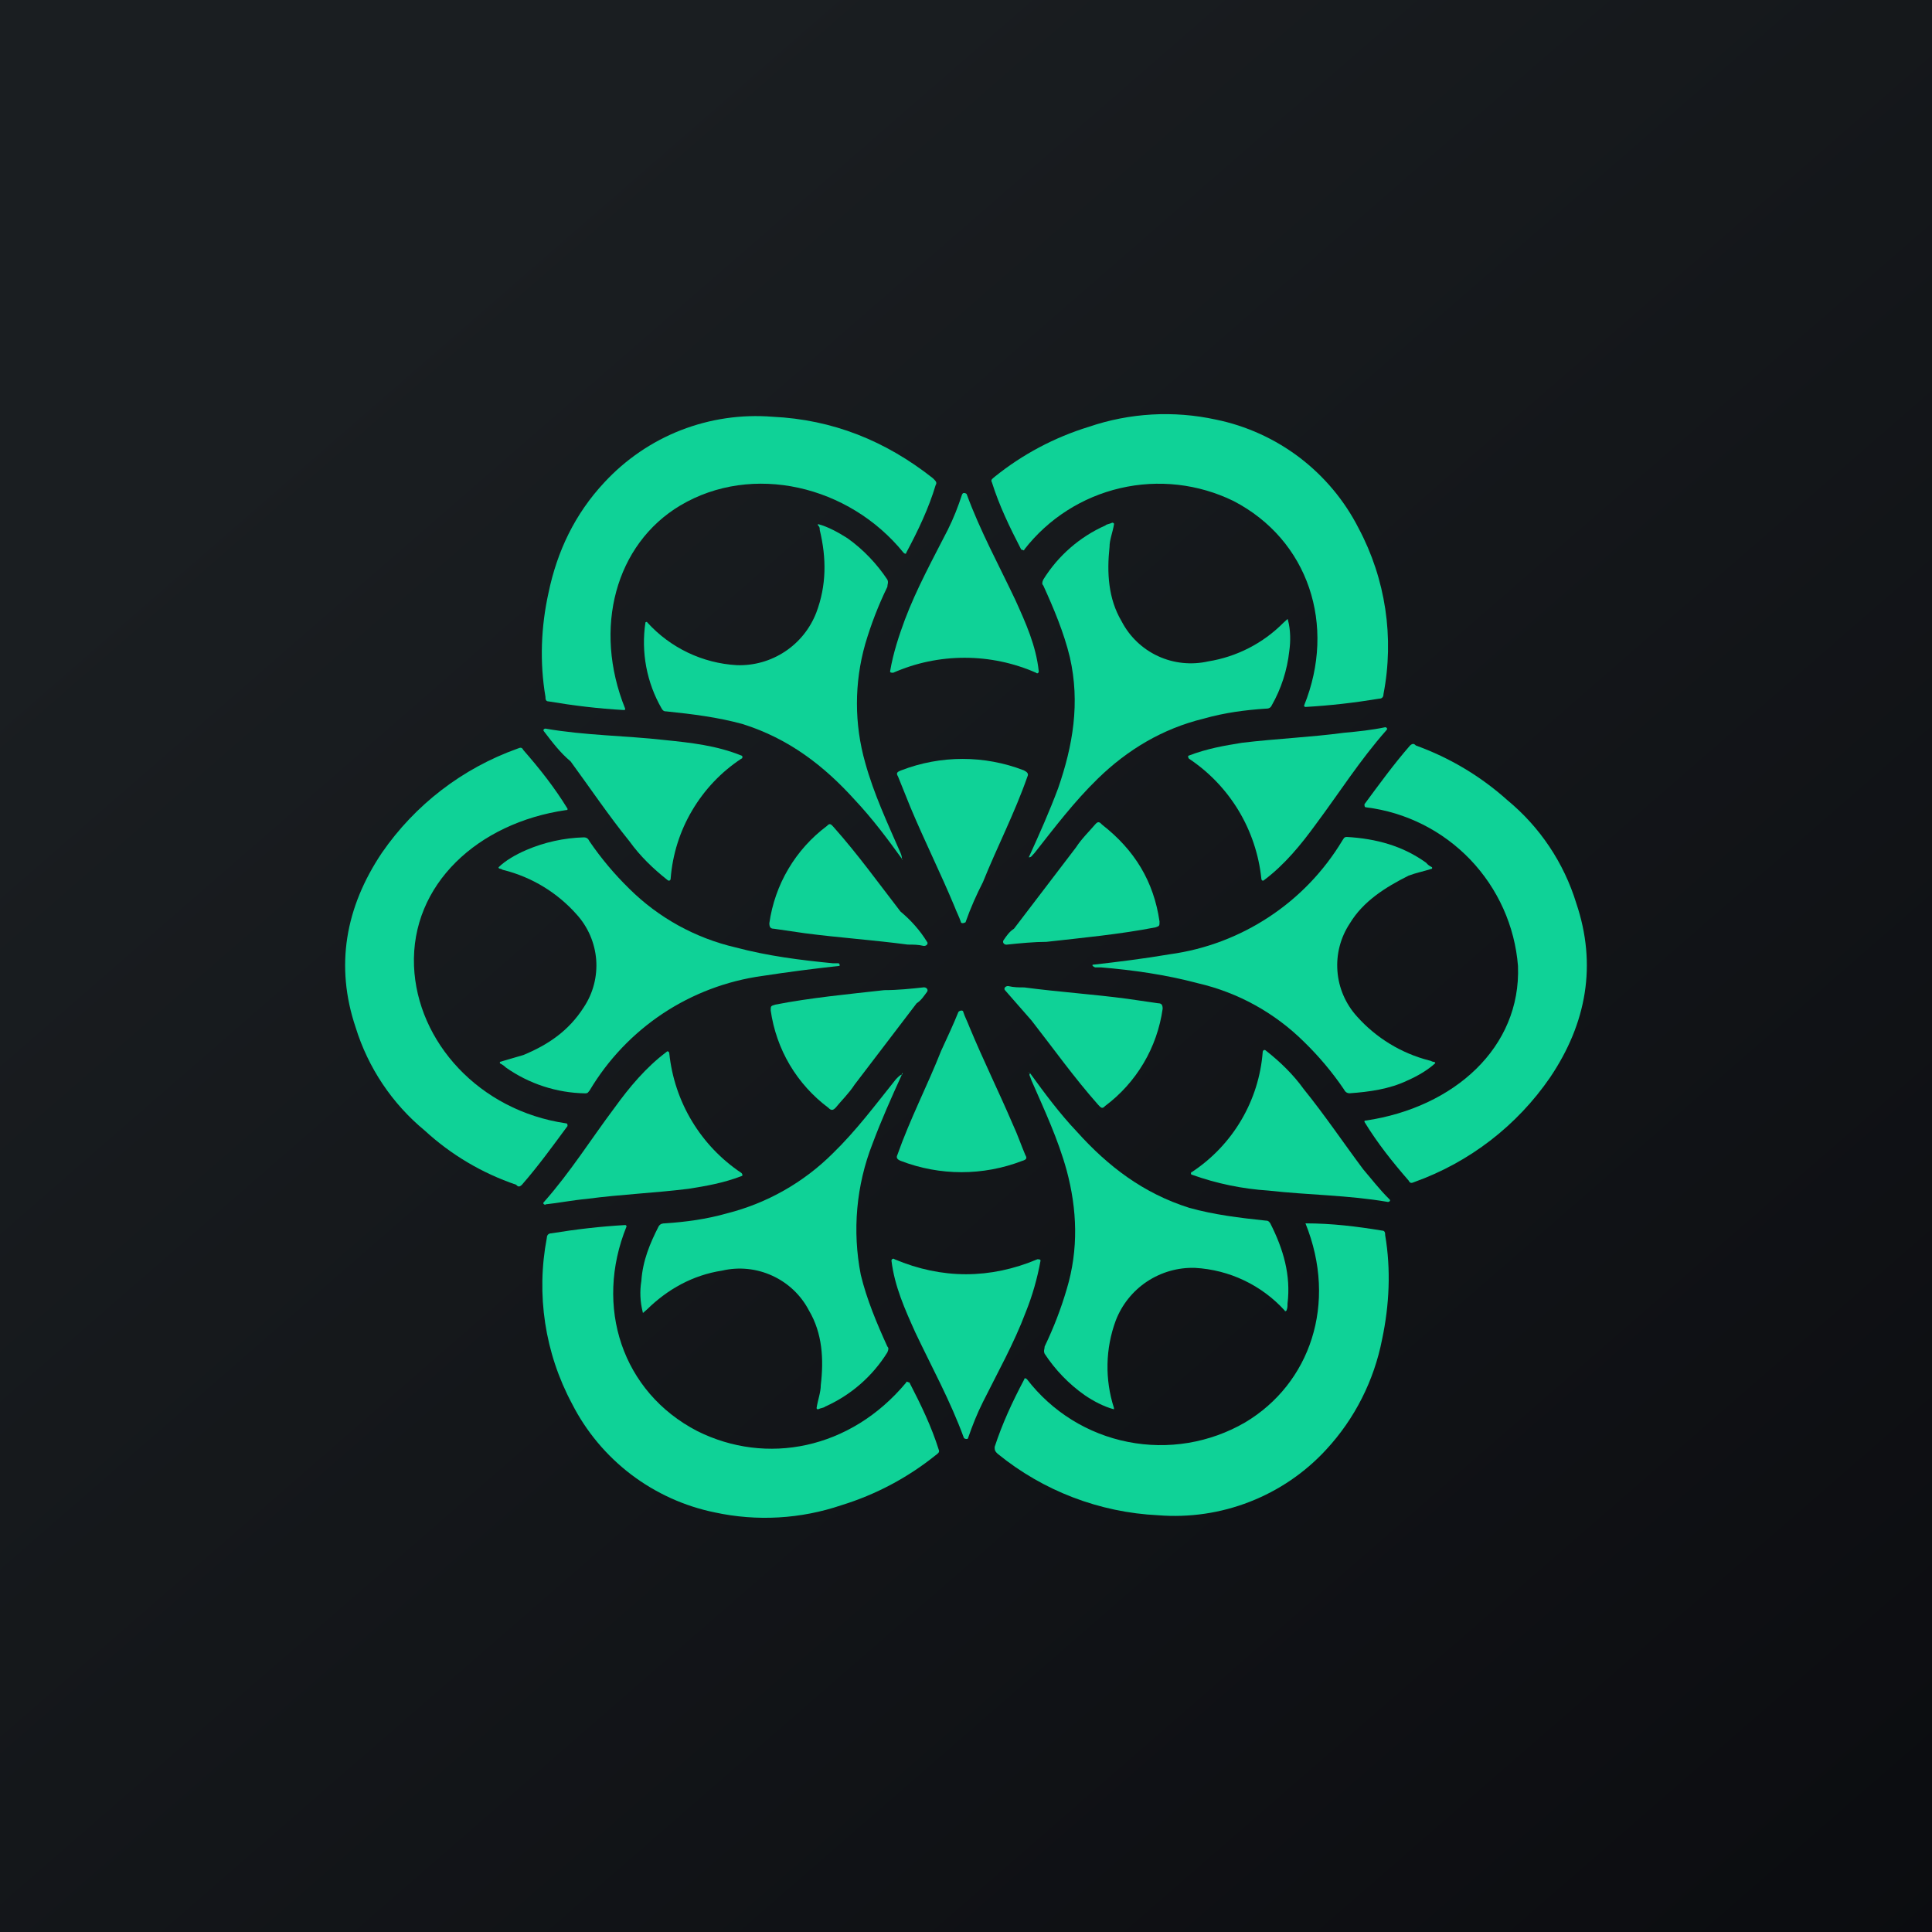 <svg width="24" height="24" viewBox="0 0 24 24" fill="none" xmlns="http://www.w3.org/2000/svg">
<g clip-path="url(#clip0_31_13627)">
<path d="M0 0H24V24H0V0Z" fill="url(#paint0_linear_31_13627)"/>
<path d="M12.797 13.333C12.977 13.581 13.161 13.83 13.38 14.061C13.766 14.49 14.203 14.824 14.773 15.004C15.081 15.09 15.394 15.128 15.724 15.163C15.741 15.163 15.758 15.163 15.78 15.197C15.943 15.518 16.037 15.84 15.994 16.195C15.994 16.23 15.994 16.247 15.981 16.281C15.981 16.281 15.96 16.298 15.96 16.281C15.673 15.965 15.273 15.774 14.846 15.75C14.634 15.743 14.425 15.803 14.248 15.92C14.071 16.038 13.936 16.207 13.86 16.405C13.731 16.754 13.724 17.136 13.838 17.49V17.507C13.71 17.473 13.581 17.404 13.474 17.331C13.278 17.193 13.109 17.018 12.977 16.817C12.96 16.778 12.977 16.761 12.977 16.727C13.088 16.495 13.178 16.264 13.251 16.015C13.401 15.518 13.38 15.021 13.251 14.541C13.144 14.151 12.977 13.796 12.814 13.423C12.797 13.367 12.776 13.35 12.797 13.333C12.776 13.316 12.758 13.316 12.797 13.333Z" fill="#0FD297"/>
<path d="M12.026 17.863C12.026 17.88 11.991 17.88 11.974 17.863C11.807 17.404 11.571 16.976 11.37 16.551C11.241 16.264 11.113 15.981 11.074 15.66C11.074 15.643 11.096 15.626 11.113 15.643C11.7 15.891 12.3 15.891 12.887 15.643C12.904 15.643 12.926 15.643 12.926 15.66C12.886 15.88 12.825 16.095 12.741 16.303C12.596 16.688 12.394 17.048 12.21 17.417C12.137 17.563 12.081 17.704 12.026 17.863ZM11.906 12.57C11.927 12.548 11.966 12.548 11.966 12.57C11.983 12.626 12.021 12.698 12.043 12.758C12.214 13.17 12.407 13.56 12.583 13.971C12.643 14.1 12.681 14.216 12.737 14.348C12.758 14.383 12.758 14.404 12.698 14.421C12.213 14.608 11.675 14.608 11.19 14.421C11.147 14.404 11.13 14.383 11.147 14.348C11.306 13.898 11.52 13.487 11.691 13.054C11.768 12.887 11.846 12.72 11.906 12.57ZM16.217 15.197C16.217 15.18 16.217 15.18 16.217 15.197C16.547 15.197 16.86 15.236 17.169 15.287C17.207 15.287 17.207 15.321 17.207 15.343C17.28 15.771 17.259 16.213 17.169 16.637C17.069 17.15 16.829 17.625 16.474 18.008C16.211 18.294 15.886 18.515 15.524 18.656C15.163 18.797 14.774 18.854 14.387 18.823C13.658 18.788 12.96 18.521 12.394 18.06C12.356 18.026 12.356 18.008 12.356 17.974C12.45 17.687 12.574 17.417 12.724 17.134C12.724 17.117 12.741 17.117 12.758 17.134C13.068 17.537 13.513 17.814 14.012 17.912C14.51 18.011 15.028 17.925 15.467 17.67C16.273 17.19 16.62 16.195 16.217 15.197Z" fill="#0FD297"/>
<path d="M11.203 13.35C11.074 13.633 10.946 13.92 10.839 14.207C10.636 14.725 10.586 15.29 10.693 15.836C10.766 16.14 10.894 16.444 11.023 16.727C11.04 16.744 11.04 16.761 11.023 16.8C10.839 17.096 10.57 17.331 10.251 17.473C10.234 17.49 10.196 17.49 10.161 17.507C10.161 17.507 10.144 17.507 10.144 17.49C10.161 17.383 10.196 17.297 10.196 17.207C10.234 16.886 10.217 16.564 10.05 16.281C9.951 16.09 9.791 15.938 9.595 15.848C9.4 15.758 9.18 15.735 8.97 15.784C8.606 15.84 8.293 16.016 8.04 16.264L8.001 16.298C8.001 16.298 7.984 16.32 7.984 16.298C7.952 16.172 7.946 16.041 7.967 15.913C7.984 15.66 8.074 15.446 8.181 15.236C8.203 15.197 8.241 15.197 8.259 15.197C8.516 15.18 8.773 15.146 9.03 15.073C9.528 14.947 9.982 14.69 10.346 14.327C10.637 14.044 10.873 13.727 11.13 13.406C11.169 13.367 11.186 13.35 11.203 13.35C11.224 13.333 11.203 13.316 11.203 13.35Z" fill="#0FD297"/>
<path d="M6.776 14.966C6.758 14.966 6.737 14.948 6.758 14.931C7.088 14.558 7.341 14.151 7.637 13.757C7.817 13.508 8.023 13.26 8.28 13.067C8.293 13.05 8.314 13.067 8.314 13.084C8.345 13.383 8.441 13.671 8.596 13.928C8.751 14.185 8.96 14.404 9.21 14.571C9.227 14.588 9.227 14.61 9.21 14.61C8.991 14.695 8.768 14.734 8.55 14.768C8.13 14.82 7.71 14.837 7.29 14.893C7.106 14.91 6.938 14.944 6.776 14.961V14.966ZM11.477 12.265C11.516 12.265 11.533 12.3 11.516 12.321C11.477 12.373 11.443 12.428 11.387 12.463L10.616 13.474C10.547 13.581 10.453 13.671 10.38 13.761C10.346 13.796 10.324 13.796 10.29 13.761C10.097 13.617 9.934 13.436 9.811 13.229C9.688 13.021 9.608 12.791 9.574 12.553C9.574 12.497 9.574 12.497 9.63 12.48C10.071 12.394 10.53 12.351 10.984 12.3C11.147 12.3 11.314 12.283 11.477 12.265ZM11.258 17.173C11.258 17.151 11.276 17.173 11.297 17.173C11.443 17.456 11.571 17.721 11.661 18.008C11.678 18.043 11.644 18.06 11.623 18.077C11.276 18.356 10.879 18.567 10.453 18.698C9.946 18.87 9.403 18.901 8.88 18.788C8.502 18.711 8.146 18.549 7.839 18.316C7.532 18.082 7.281 17.782 7.106 17.438C6.768 16.807 6.658 16.08 6.793 15.377C6.793 15.343 6.814 15.321 6.848 15.321C7.161 15.27 7.453 15.236 7.766 15.218C7.783 15.218 7.783 15.236 7.783 15.236C7.38 16.23 7.727 17.293 8.661 17.777C9.518 18.206 10.564 18.008 11.258 17.173ZM11.203 10.667C11.023 10.418 10.838 10.17 10.62 9.938C10.234 9.51 9.797 9.175 9.227 8.995C8.918 8.91 8.606 8.871 8.276 8.837C8.258 8.837 8.241 8.837 8.22 8.803C8.033 8.479 7.962 8.101 8.018 7.731C8.018 7.731 8.04 7.718 8.04 7.731C8.327 8.048 8.727 8.239 9.154 8.263C9.366 8.27 9.574 8.211 9.751 8.094C9.928 7.977 10.063 7.809 10.14 7.611C10.268 7.273 10.268 6.934 10.183 6.583C10.183 6.561 10.183 6.544 10.161 6.527V6.51C10.29 6.544 10.418 6.617 10.526 6.685C10.727 6.827 10.894 7.007 11.023 7.2C11.04 7.238 11.023 7.255 11.023 7.29C10.911 7.521 10.821 7.753 10.748 8.001C10.611 8.483 10.611 8.994 10.748 9.475C10.856 9.865 11.023 10.221 11.186 10.594C11.203 10.633 11.203 10.65 11.203 10.667C11.224 10.684 11.203 10.684 11.203 10.667Z" fill="#0FD297"/>
<path d="M11.957 6.137C11.957 6.12 11.991 6.12 12.008 6.137C12.176 6.596 12.411 7.025 12.613 7.453C12.741 7.736 12.87 8.019 12.904 8.34C12.904 8.357 12.887 8.375 12.87 8.357C12.59 8.234 12.288 8.171 11.983 8.171C11.677 8.171 11.375 8.234 11.096 8.357C11.074 8.357 11.057 8.357 11.057 8.34C11.096 8.109 11.168 7.895 11.241 7.697C11.387 7.312 11.584 6.952 11.773 6.583C11.846 6.437 11.901 6.296 11.953 6.137H11.957ZM12 11.452C11.974 11.473 11.936 11.473 11.936 11.452C11.918 11.396 11.88 11.323 11.858 11.263C11.683 10.843 11.486 10.449 11.31 10.029L11.156 9.647C11.134 9.609 11.134 9.592 11.194 9.57C11.685 9.38 12.229 9.38 12.72 9.57C12.763 9.592 12.78 9.613 12.763 9.647C12.604 10.102 12.386 10.522 12.21 10.959C12.133 11.109 12.056 11.28 11.996 11.452H12ZM7.766 8.803C7.766 8.82 7.766 8.82 7.744 8.82C7.436 8.803 7.123 8.765 6.814 8.713C6.776 8.713 6.776 8.679 6.776 8.657C6.703 8.229 6.72 7.787 6.814 7.363C6.921 6.849 7.14 6.386 7.508 5.992C7.772 5.707 8.097 5.485 8.458 5.344C8.82 5.203 9.209 5.146 9.596 5.177C10.346 5.212 11.001 5.477 11.588 5.94C11.623 5.975 11.644 5.992 11.623 6.026C11.537 6.313 11.409 6.583 11.258 6.866C11.258 6.883 11.241 6.883 11.224 6.866C10.547 6.03 9.347 5.747 8.451 6.279C7.646 6.759 7.363 7.805 7.766 8.803Z" fill="#0FD297"/>
<path d="M12.78 10.65C12.909 10.367 13.037 10.08 13.144 9.793C13.329 9.261 13.419 8.73 13.29 8.164C13.217 7.86 13.089 7.556 12.96 7.273C12.943 7.256 12.943 7.238 12.96 7.2C13.144 6.903 13.413 6.669 13.732 6.527C13.749 6.51 13.783 6.51 13.817 6.493C13.817 6.493 13.839 6.493 13.839 6.51C13.822 6.617 13.783 6.703 13.783 6.793C13.749 7.114 13.766 7.436 13.933 7.718C14.032 7.909 14.191 8.061 14.386 8.151C14.581 8.241 14.8 8.263 15.009 8.216C15.363 8.159 15.691 7.991 15.943 7.736L15.982 7.701C15.982 7.701 15.999 7.68 15.999 7.701C16.033 7.826 16.033 7.967 16.016 8.087C15.99 8.325 15.916 8.556 15.797 8.764C15.78 8.803 15.742 8.803 15.724 8.803C15.467 8.82 15.21 8.854 14.953 8.927C14.443 9.051 14.006 9.313 13.637 9.673C13.346 9.956 13.106 10.273 12.853 10.594C12.814 10.633 12.814 10.65 12.78 10.65C12.78 10.684 12.78 10.667 12.78 10.65Z" fill="#0FD297"/>
<path d="M17.207 9.034C17.224 9.034 17.241 9.052 17.224 9.069C16.894 9.442 16.637 9.849 16.346 10.239C16.162 10.492 15.96 10.74 15.703 10.933C15.686 10.95 15.669 10.933 15.669 10.916C15.638 10.616 15.541 10.327 15.386 10.069C15.23 9.811 15.02 9.591 14.769 9.424C14.756 9.407 14.756 9.386 14.769 9.386C14.992 9.3 15.21 9.262 15.429 9.227C15.853 9.176 16.273 9.159 16.693 9.103C16.877 9.086 17.04 9.069 17.207 9.034ZM12.502 11.735C12.467 11.735 12.45 11.7 12.467 11.679C12.502 11.627 12.54 11.572 12.596 11.537L13.367 10.526C13.436 10.419 13.53 10.329 13.603 10.243C13.637 10.204 13.654 10.204 13.689 10.243C14.096 10.56 14.332 10.95 14.404 11.447C14.404 11.503 14.404 11.503 14.353 11.52C13.912 11.606 13.453 11.649 12.999 11.7C12.853 11.7 12.669 11.717 12.502 11.735ZM12.724 6.827C12.724 6.849 12.703 6.827 12.686 6.827C12.54 6.544 12.412 6.279 12.322 5.992C12.3 5.957 12.339 5.94 12.356 5.923C12.703 5.643 13.1 5.433 13.526 5.302C14.034 5.129 14.579 5.098 15.103 5.212C15.481 5.289 15.837 5.451 16.144 5.684C16.451 5.918 16.702 6.218 16.877 6.562C17.213 7.193 17.322 7.921 17.186 8.623C17.186 8.657 17.169 8.679 17.134 8.679C16.822 8.73 16.53 8.764 16.217 8.782C16.2 8.782 16.2 8.764 16.2 8.764C16.603 7.77 16.256 6.707 15.322 6.223C14.885 6.01 14.389 5.954 13.916 6.064C13.443 6.174 13.022 6.443 12.724 6.827Z" fill="#0FD297"/>
<path d="M13.586 11.983C13.894 11.948 14.203 11.91 14.533 11.854C14.973 11.794 15.394 11.635 15.765 11.39C16.136 11.146 16.447 10.821 16.676 10.44C16.693 10.418 16.693 10.397 16.732 10.397C17.096 10.418 17.426 10.508 17.717 10.718C17.734 10.74 17.756 10.757 17.79 10.774V10.791C17.683 10.825 17.589 10.843 17.499 10.877C17.207 11.023 16.933 11.198 16.77 11.468C16.653 11.643 16.598 11.852 16.614 12.062C16.629 12.271 16.715 12.47 16.856 12.626C17.095 12.894 17.408 13.085 17.756 13.174C17.773 13.174 17.79 13.191 17.811 13.191C17.811 13.191 17.829 13.191 17.829 13.208C17.734 13.294 17.61 13.367 17.482 13.423C17.259 13.53 17.006 13.564 16.766 13.581C16.732 13.581 16.71 13.564 16.693 13.53C16.549 13.318 16.384 13.122 16.2 12.943C15.836 12.582 15.379 12.329 14.88 12.214C14.477 12.107 14.079 12.051 13.676 12.017H13.603C13.564 12 13.564 11.983 13.582 11.983H13.586Z" fill="#0FD297"/>
<path d="M17.259 14.897C17.28 14.914 17.259 14.931 17.241 14.931C16.749 14.846 16.256 14.846 15.759 14.79C15.434 14.769 15.114 14.703 14.807 14.593C14.79 14.593 14.79 14.559 14.807 14.559C15.058 14.393 15.267 14.173 15.419 13.915C15.572 13.656 15.663 13.366 15.686 13.067C15.686 13.05 15.707 13.033 15.724 13.05C15.904 13.191 16.067 13.35 16.196 13.53C16.453 13.847 16.693 14.203 16.933 14.524C17.04 14.649 17.134 14.773 17.259 14.897ZM12.484 12.3C12.467 12.283 12.484 12.249 12.523 12.249C12.596 12.266 12.651 12.266 12.724 12.266C13.144 12.322 13.581 12.351 14.001 12.407L14.387 12.463C14.426 12.463 14.443 12.48 14.443 12.531C14.409 12.77 14.329 13 14.206 13.207C14.083 13.415 13.92 13.596 13.727 13.74C13.693 13.779 13.676 13.761 13.641 13.723C13.341 13.384 13.089 13.029 12.814 12.677L12.484 12.3ZM16.971 10.029C16.95 10.029 16.95 10.011 16.95 9.99C17.134 9.741 17.314 9.493 17.516 9.261C17.554 9.227 17.571 9.244 17.589 9.261C18.007 9.412 18.393 9.642 18.724 9.939C19.129 10.273 19.427 10.718 19.581 11.22C19.839 11.983 19.71 12.711 19.256 13.384C18.845 13.983 18.255 14.438 17.571 14.683C17.533 14.7 17.516 14.7 17.499 14.666C17.297 14.434 17.113 14.203 16.95 13.937C16.95 13.92 16.95 13.92 16.967 13.92C18.064 13.757 18.896 13.011 18.857 12C18.818 11.505 18.608 11.038 18.265 10.679C17.921 10.32 17.465 10.09 16.971 10.029ZM10.414 12C10.106 12.034 9.797 12.073 9.467 12.124C9.026 12.185 8.604 12.345 8.233 12.591C7.862 12.838 7.552 13.164 7.324 13.547C7.307 13.564 7.307 13.582 7.269 13.582C6.915 13.576 6.572 13.464 6.283 13.26C6.266 13.243 6.244 13.226 6.21 13.209V13.191L6.501 13.106C6.814 12.977 7.067 12.802 7.251 12.514C7.368 12.339 7.422 12.13 7.406 11.92C7.389 11.711 7.303 11.512 7.161 11.357C6.923 11.089 6.609 10.898 6.261 10.809C6.244 10.809 6.227 10.791 6.21 10.791C6.21 10.791 6.193 10.791 6.193 10.774C6.279 10.689 6.407 10.616 6.536 10.56C6.762 10.463 7.005 10.409 7.251 10.402C7.29 10.402 7.307 10.419 7.324 10.453C7.469 10.665 7.634 10.861 7.817 11.04C8.181 11.401 8.638 11.653 9.137 11.769C9.54 11.876 9.943 11.927 10.346 11.966H10.419C10.436 11.983 10.436 12 10.419 12H10.414Z" fill="#0FD297"/>
<path d="M6.758 9.086C6.741 9.068 6.758 9.051 6.776 9.051C7.268 9.137 7.761 9.137 8.258 9.193C8.588 9.227 8.901 9.261 9.21 9.386C9.227 9.386 9.227 9.424 9.21 9.424C8.959 9.589 8.75 9.81 8.598 10.068C8.445 10.326 8.354 10.616 8.331 10.916C8.331 10.933 8.314 10.95 8.293 10.933C8.113 10.791 7.95 10.633 7.821 10.453C7.564 10.136 7.324 9.78 7.088 9.458C6.96 9.351 6.866 9.227 6.758 9.086ZM11.516 11.7C11.533 11.717 11.516 11.751 11.477 11.751C11.404 11.734 11.348 11.734 11.276 11.734C10.856 11.678 10.418 11.648 9.998 11.593L9.613 11.537C9.574 11.537 9.557 11.52 9.557 11.468C9.591 11.23 9.671 11 9.794 10.793C9.917 10.585 10.08 10.404 10.273 10.26C10.307 10.221 10.324 10.238 10.358 10.277C10.659 10.616 10.911 10.967 11.186 11.323C11.314 11.43 11.426 11.554 11.516 11.7ZM7.028 13.954C7.05 13.954 7.05 13.971 7.05 13.988C6.866 14.237 6.686 14.486 6.484 14.717C6.446 14.756 6.428 14.734 6.411 14.717C5.99 14.574 5.603 14.345 5.276 14.044C4.871 13.71 4.573 13.264 4.418 12.763C4.161 12 4.29 11.271 4.744 10.594C5.156 9.997 5.745 9.544 6.428 9.3C6.467 9.283 6.484 9.283 6.501 9.317C6.703 9.548 6.887 9.78 7.05 10.046C7.05 10.063 7.05 10.063 7.033 10.063C5.936 10.221 5.104 10.988 5.143 12C5.181 12.943 5.953 13.796 7.028 13.954Z" fill="#0FD297"/>
</g>
<defs>
<linearGradient id="paint0_linear_31_13627" x1="4.466" y1="4.161" x2="29.207" y2="32.58" gradientUnits="userSpaceOnUse">
<stop stop-color="#1A1E21"/>
<stop offset="1" stop-color="#06060A"/>
</linearGradient>
<clipPath id="clip0_31_13627">
<rect width="24" height="24" fill="white"/>
</clipPath>
</defs>
</svg>
